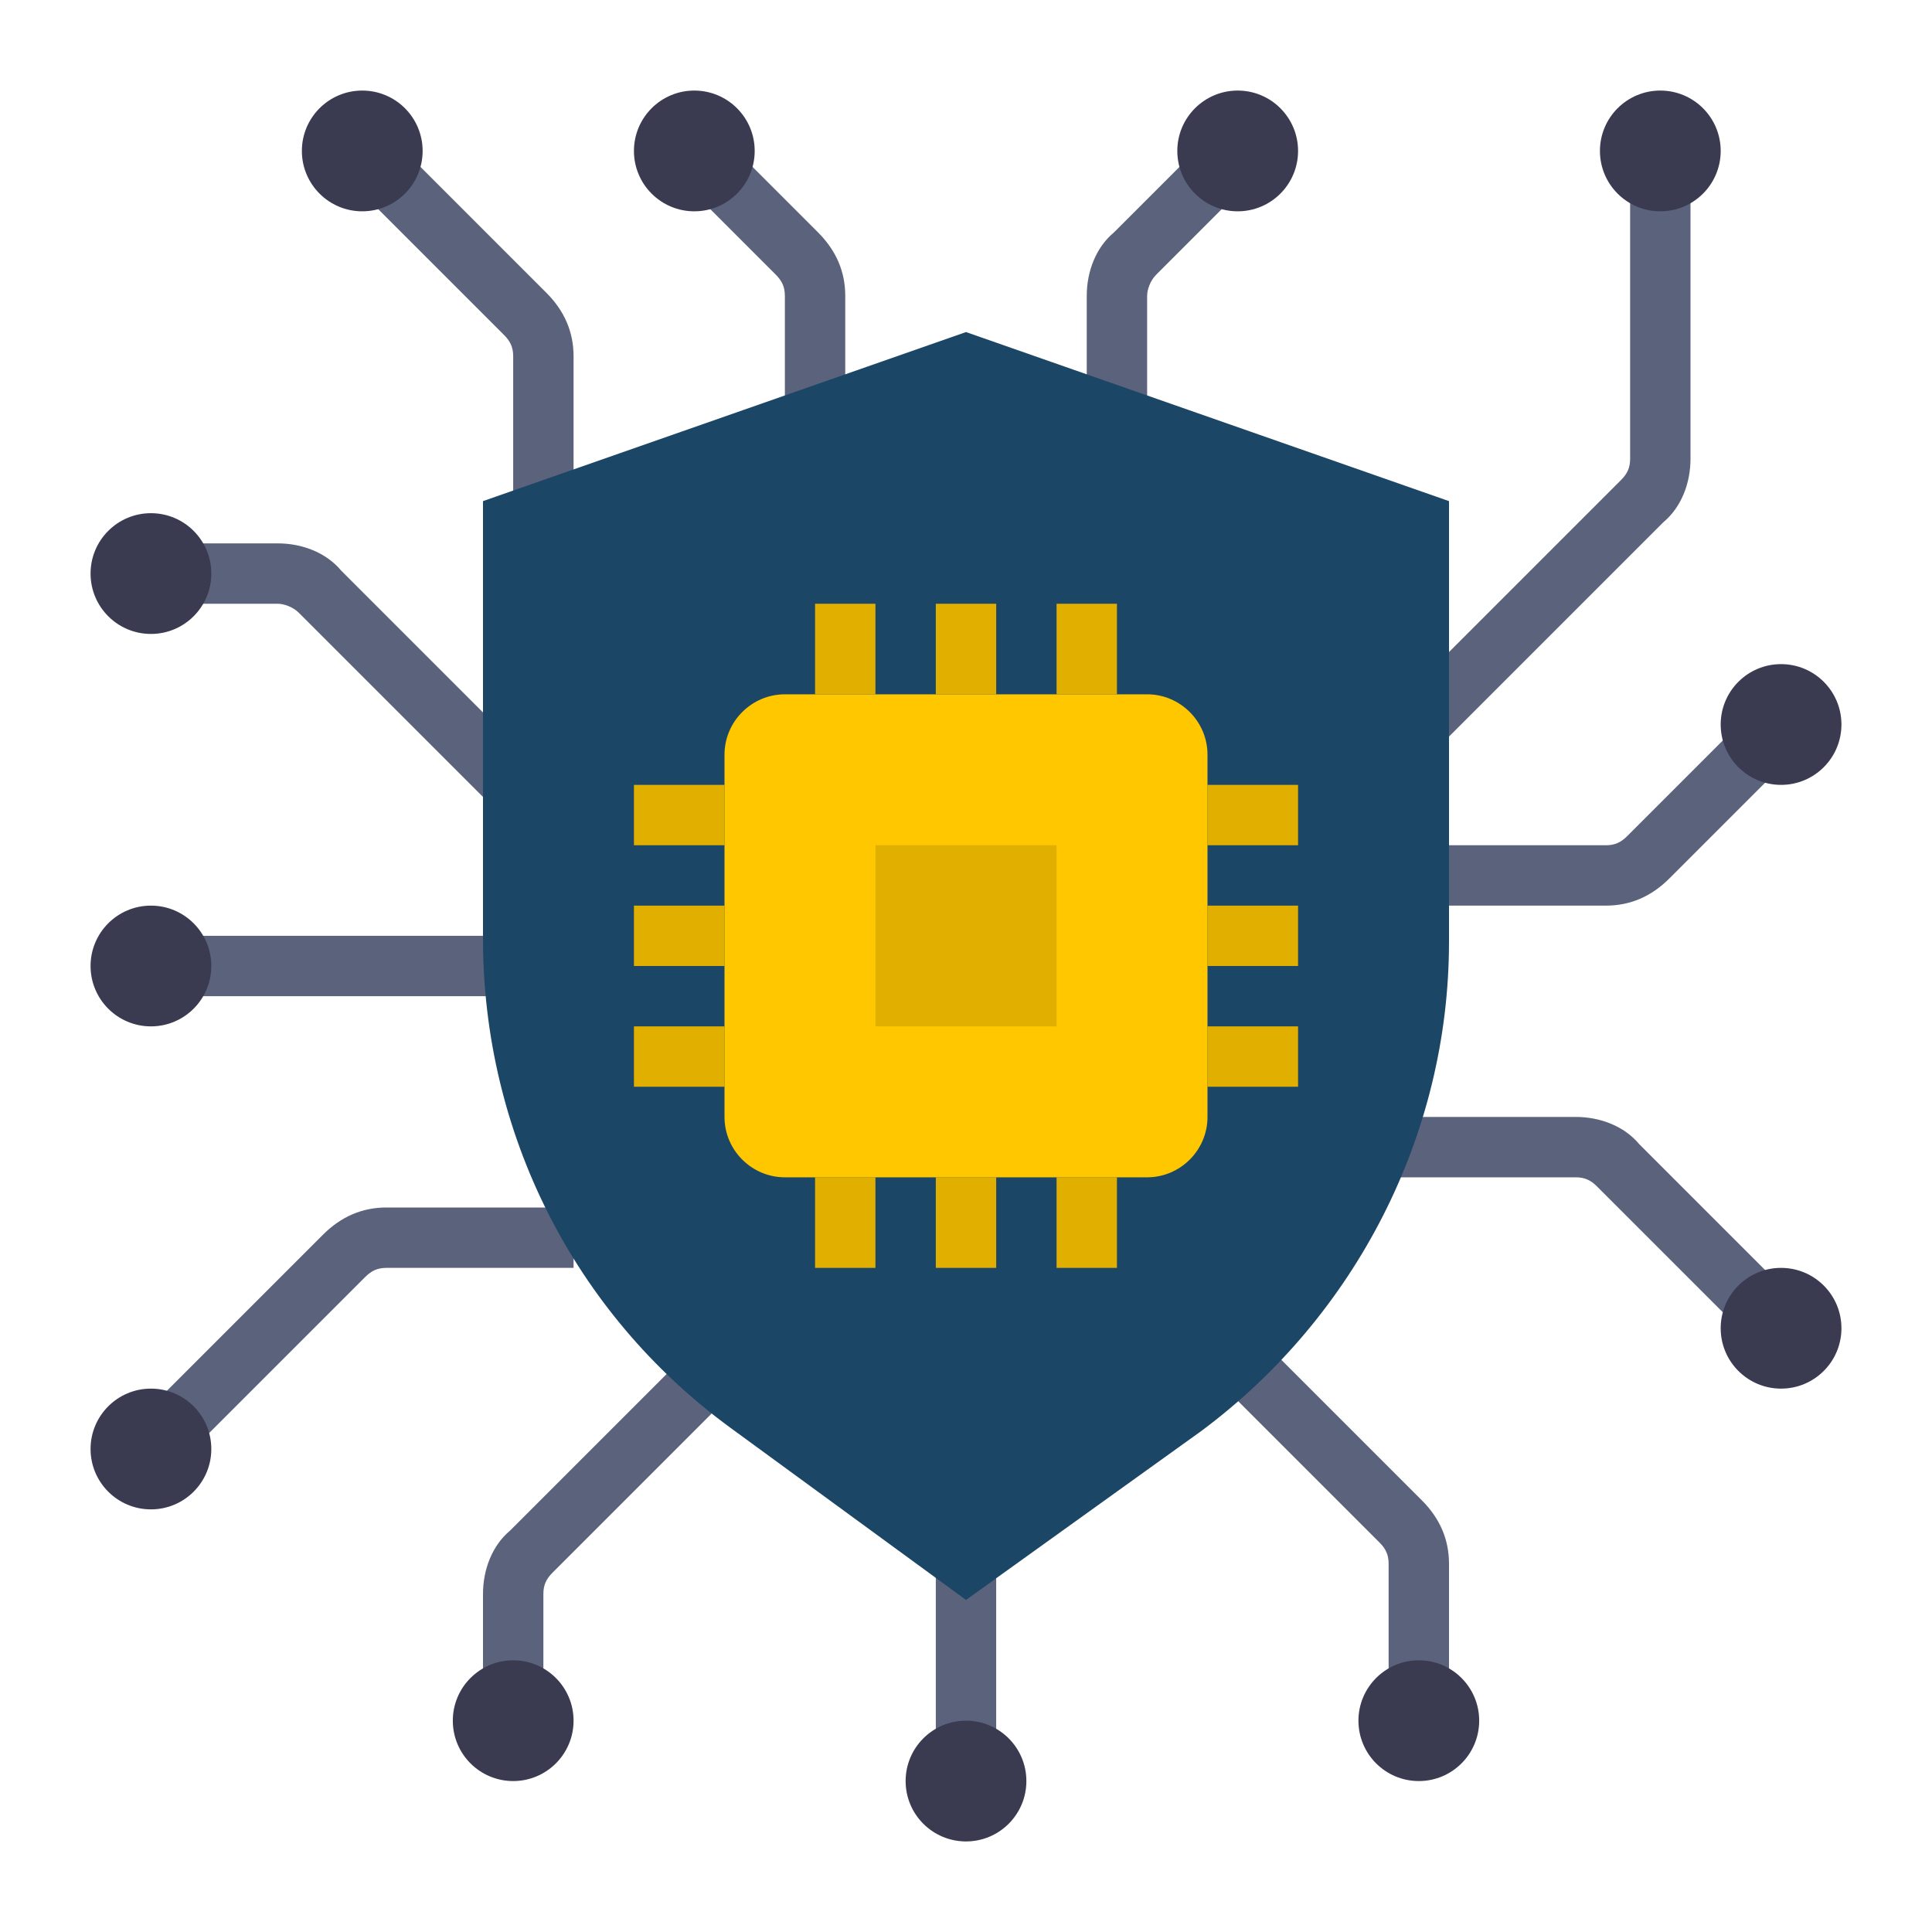 <svg height="512" viewBox="0 0 64 64" width="512" xmlns="http://www.w3.org/2000/svg"><path d="M28 14h-2V9.8c0-.3-.1-.5-.3-.7l-2.4-2.4 1.4-1.4 2.4 2.4c.6.6.9 1.3.9 2.1zm-9 3h-2v-5.2c0-.3-.1-.5-.3-.7l-4.4-4.4 1.4-1.4 4.4 4.4c.6.6.9 1.3.9 2.1zM6 31h11v2H6zm.7 16.7l-1.4-1.4 5.4-5.4c.6-.6 1.3-.9 2.1-.9H19v2h-6.2c-.3 0-.5.1-.7.3zM31 50h2v8h-2zm17 6h-2v-4.2c0-.3-.1-.5-.3-.7l-5.4-5.4 1.4-1.4 5.4 5.4c.6.6.9 1.3.9 2.1zm5.2-26H48v-2h5.2c.3 0 .5-.1.7-.3l3.4-3.4 1.4 1.4-3.4 3.4c-.6.6-1.3.9-2.1.9zM18 56h-2v-3.2c0-.8.3-1.6.9-2.1l5.4-5.4 1.4 1.4-5.4 5.4c-.2.2-.3.4-.3.7zm-1.7-29.3l-6.4-6.4c-.2-.2-.5-.3-.7-.3H6v-2h3.2c.8 0 1.6.3 2.1.9l6.4 6.4zm31.4-2l-1.4-1.4 7.4-7.4c.2-.2.3-.4.3-.7V6h2v9.2c0 .8-.3 1.6-.9 2.1zm9.6 19l-4.4-4.4c-.2-.2-.4-.3-.7-.3H46v-2h6.2c.8 0 1.6.3 2.1.9l4.4 4.4zM38 14h-2V9.8c0-.8.3-1.6.9-2.1l2.4-2.4 1.4 1.4-2.4 2.4c-.2.2-.3.5-.3.7z" fill="#5b627c"/><circle cx="23" cy="5" fill="#3a3a51" r="2"/><circle cx="12" cy="5" fill="#3a3a51" r="2"/><circle cx="41" cy="5" fill="#3a3a51" r="2"/><circle cx="55" cy="5" fill="#3a3a51" r="2"/><circle cx="5" cy="19" fill="#3a3a51" r="2"/><circle cx="5" cy="32" fill="#3a3a51" r="2"/><circle cx="5" cy="48" fill="#3a3a51" r="2"/><circle cx="17" cy="57" fill="#3a3a51" r="2"/><circle cx="32" cy="59" fill="#3a3a51" r="2"/><circle cx="59" cy="24" fill="#3a3a51" r="2"/><circle cx="47" cy="57" fill="#3a3a51" r="2"/><circle cx="59" cy="44" fill="#3a3a51" r="2"/><path d="M32 11l16 5.6v14.6c0 6.4-3.1 12.4-8.2 16.2L32 53l-7.8-5.7C19 43.5 16 37.5 16 31.1V16.6z" fill="#1b4666"/><path d="M27 20h2v3h-2zm4 0h2v3h-2zm4 0h2v3h-2zm-8 19h2v3h-2zm4 0h2v3h-2zm4 0h2v3h-2zm5-13h3v2h-3zm0 4h3v2h-3zm0 4h3v2h-3zm-19-8h3v2h-3zm0 4h3v2h-3zm0 4h3v2h-3z" fill="#e0af00"/><path d="M26 23h12c1.1 0 2 .9 2 2v12c0 1.1-.9 2-2 2H26c-1.1 0-2-.9-2-2V25c0-1.1.9-2 2-2z" fill="#ffc700"/><path d="M29 28h6v6h-6z" fill="#e0af00"/></svg>